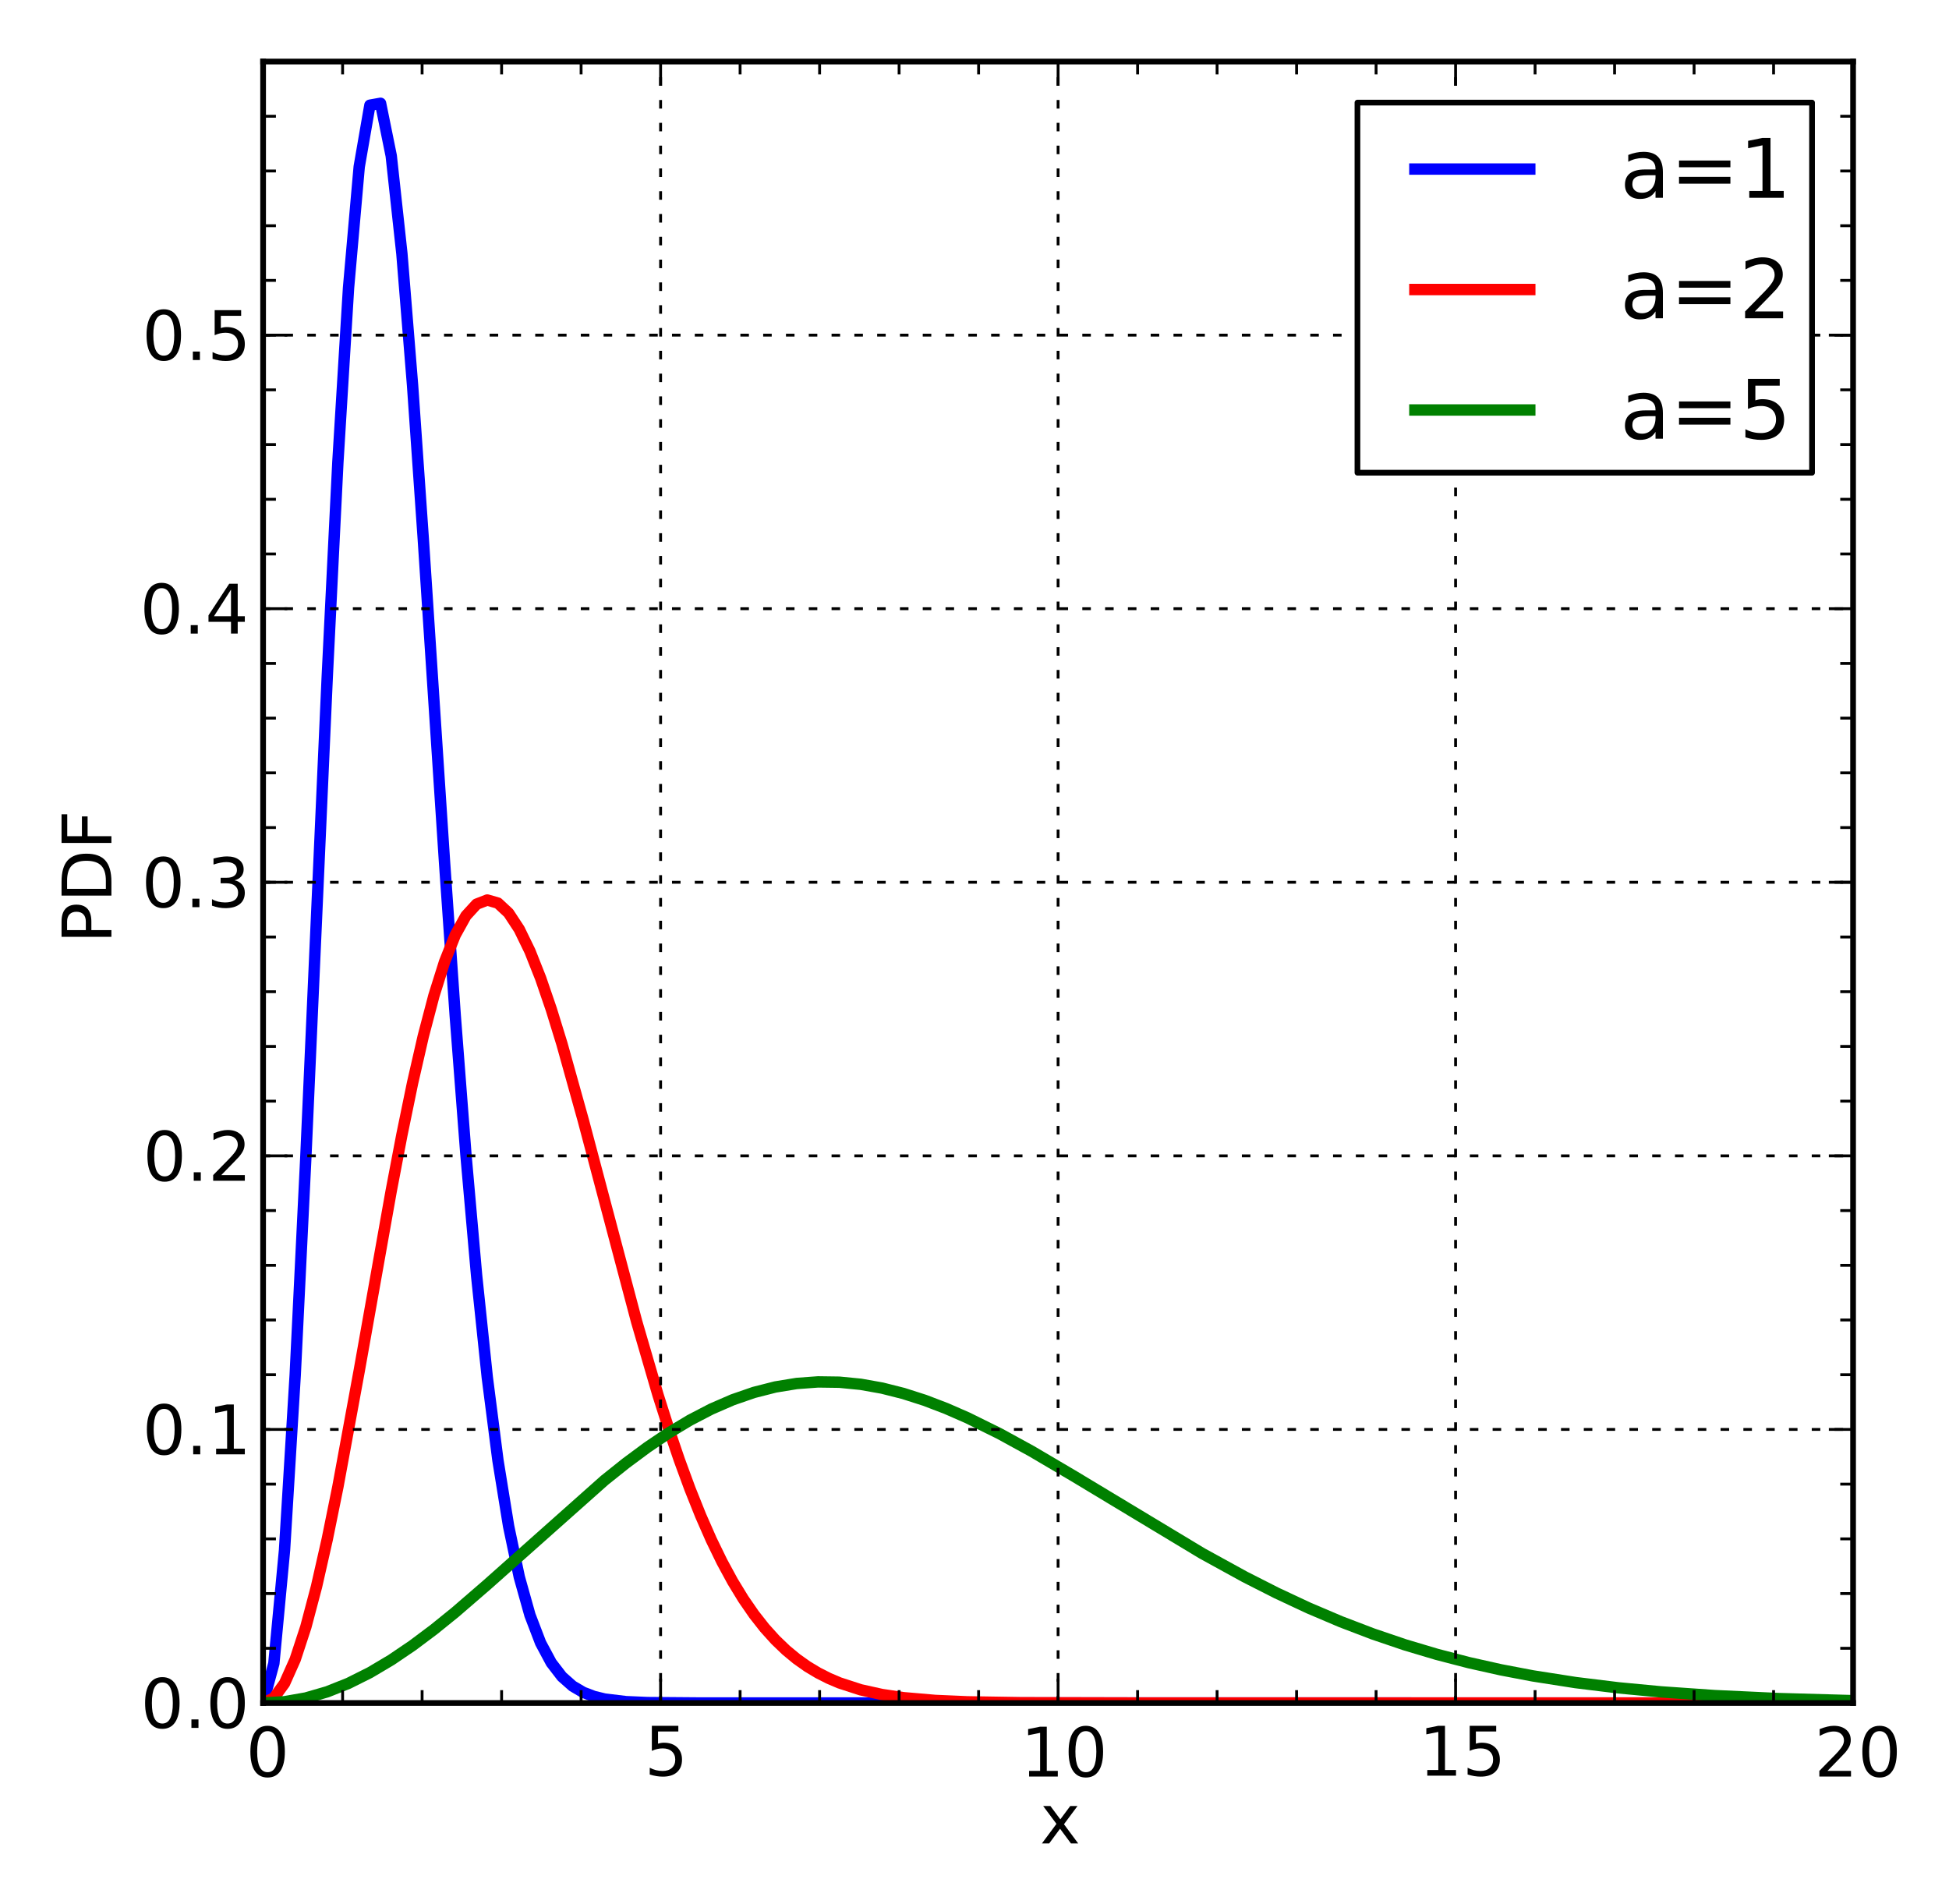 <?xml version="1.0" encoding="utf-8" standalone="no"?>
<!DOCTYPE svg PUBLIC "-//W3C//DTD SVG 1.1//EN"
  "http://www.w3.org/Graphics/SVG/1.1/DTD/svg11.dtd">
<!-- Created with matplotlib (http://matplotlib.sourceforge.net/) -->
<svg height="334pt" version="1.1" viewBox="0 0 342 334" width="342pt" xmlns="http://www.w3.org/2000/svg" xmlns:xlink="http://www.w3.org/1999/xlink">
 <defs>
  <style type="text/css">
*{stroke-linecap:square;stroke-linejoin:round;}
  </style>
 </defs>
 <g id="figure_1">
  <g id="patch_1">
   <path d="
M0 334.239
L342.765 334.239
L342.765 0
L0 0
z
" style="fill:#ffffff;"/>
  </g>
  <g id="axes_1">
   <g id="patch_2">
    <path d="
M46.168 298.8
L325.168 298.8
L325.168 10.8
L46.168 10.8
z
" style="fill:#ffffff;"/>
   </g>
   <g id="line2d_1">
    <path clip-path="url(#p8ebe1bd6ef)" d="
M46.182 298.8
L48.054 291.861
L49.927 271.987
L51.799 241.277
L53.672 202.918
L57.416 118.903
L59.289 81.105
L61.161 50.498
L63.034 29.254
L64.906 18.457
L66.778 18.124
L68.651 27.344
L70.523 44.513
L72.395 67.606
L74.268 94.454
L78.013 151.384
L79.885 178.243
L81.757 202.565
L83.63 223.768
L85.502 241.631
L87.375 256.213
L89.247 267.77
L91.119 276.679
L92.992 283.365
L94.864 288.256
L96.737 291.747
L98.609 294.179
L100.481 295.834
L102.354 296.935
L104.226 297.65
L106.099 298.106
L109.843 298.561
L113.588 298.724
L122.95 298.797
L261.507 298.8
L325.168 298.8
L325.168 298.8" style="fill:none;stroke:#0000ff;stroke-width:2;"/>
   </g>
   <g id="line2d_2">
    <path clip-path="url(#p8ebe1bd6ef)" d="
M46.182 298.8
L48.054 297.927
L49.927 295.356
L51.799 291.157
L53.672 285.441
L55.544 278.362
L57.416 270.104
L59.289 260.883
L63.034 240.511
L68.651 208.927
L70.523 199.111
L72.395 190.017
L74.268 181.828
L76.14 174.698
L78.013 168.746
L79.885 164.057
L81.757 160.683
L83.63 158.639
L85.502 157.911
L87.375 158.453
L89.247 160.196
L91.119 163.047
L92.992 166.895
L94.864 171.618
L96.737 177.084
L98.609 183.156
L102.354 196.575
L111.716 231.889
L115.46 244.738
L117.333 250.64
L119.205 256.149
L121.078 261.248
L122.95 265.926
L124.822 270.186
L126.695 274.033
L128.567 277.482
L130.44 280.553
L132.312 283.266
L134.184 285.648
L136.057 287.725
L137.929 289.524
L139.802 291.072
L141.674 292.396
L143.546 293.52
L145.419 294.47
L147.291 295.268
L151.036 296.486
L154.781 297.315
L158.525 297.866
L164.143 298.351
L169.76 298.594
L179.122 298.749
L201.59 298.799
L325.168 298.8
L325.168 298.8" style="fill:none;stroke:#ff0000;stroke-width:2;"/>
   </g>
   <g id="line2d_3">
    <path clip-path="url(#p8ebe1bd6ef)" d="
M46.182 298.8
L49.927 298.578
L53.672 297.919
L57.416 296.834
L61.161 295.342
L64.906 293.468
L68.651 291.245
L72.395 288.709
L76.14 285.904
L79.885 282.875
L85.502 278.022
L106.099 259.706
L109.843 256.718
L113.588 253.944
L117.333 251.419
L121.078 249.171
L124.822 247.225
L128.567 245.599
L132.312 244.305
L136.057 243.351
L139.802 242.738
L143.546 242.462
L147.291 242.514
L151.036 242.881
L154.781 243.548
L158.525 244.493
L162.27 245.693
L166.015 247.124
L169.76 248.76
L175.377 251.534
L180.994 254.611
L188.484 259.024
L210.952 272.56
L218.442 276.674
L224.059 279.526
L229.676 282.152
L235.293 284.539
L240.911 286.685
L246.528 288.592
L252.145 290.267
L257.762 291.724
L263.379 292.979
L268.996 294.048
L276.486 295.218
L283.976 296.137
L291.465 296.846
L300.827 297.498
L312.061 298.022
L325.168 298.389
L325.168 298.389" style="fill:none;stroke:#008000;stroke-width:2;"/>
   </g>
   <g id="matplotlib.axis_1">
    <g id="xtick_1">
     <g id="line2d_4">
      <path clip-path="url(#p8ebe1bd6ef)" d="
M46.168 298.8
L46.168 10.8" style="fill:none;stroke:#000000;stroke-dasharray:1,3;stroke-dashoffset:0.0;stroke-linecap:butt;stroke-width:0.5;"/>
     </g>
     <g id="line2d_5">
      <defs>
       <path d="
M0 0
L0 -4" id="m0012dd4eef" style="stroke:#000000;stroke-linecap:butt;stroke-width:0.5;"/>
      </defs>
      <g>
       <use style="stroke:#000000;stroke-linecap:butt;stroke-width:0.5;" x="46.168" xlink:href="#m0012dd4eef" y="298.8"/>
      </g>
     </g>
     <g id="line2d_6">
      <defs>
       <path d="
M0 0
L0 4" id="m476344969c" style="stroke:#000000;stroke-linecap:butt;stroke-width:0.5;"/>
      </defs>
      <g>
       <use style="stroke:#000000;stroke-linecap:butt;stroke-width:0.5;" x="46.168" xlink:href="#m476344969c" y="10.8"/>
      </g>
     </g>
     <g id="text_1">
      <!-- 0 -->
      <defs>
       <path d="
M31.781 66.406
Q24.172 66.406 20.328 58.906
Q16.5 51.422 16.5 36.375
Q16.5 21.391 20.328 13.891
Q24.172 6.391 31.781 6.391
Q39.453 6.391 43.281 13.891
Q47.125 21.391 47.125 36.375
Q47.125 51.422 43.281 58.906
Q39.453 66.406 31.781 66.406
M31.781 74.219
Q44.047 74.219 50.516 64.516
Q56.984 54.828 56.984 36.375
Q56.984 17.969 50.516 8.266
Q44.047 -1.422 31.781 -1.422
Q19.531 -1.422 13.062 8.266
Q6.594 17.969 6.594 36.375
Q6.594 54.828 13.062 64.516
Q19.531 74.219 31.781 74.219" id="BitstreamVeraSans-Roman-30"/>
      </defs>
      <g transform="translate(43.145 311.706)scale(0.12 -0.12)">
       <use xlink:href="#BitstreamVeraSans-Roman-30"/>
      </g>
     </g>
    </g>
    <g id="xtick_2">
     <g id="line2d_7">
      <path clip-path="url(#p8ebe1bd6ef)" d="
M115.918 298.8
L115.918 10.8" style="fill:none;stroke:#000000;stroke-dasharray:1,3;stroke-dashoffset:0.0;stroke-linecap:butt;stroke-width:0.5;"/>
     </g>
     <g id="line2d_8">
      <g>
       <use style="stroke:#000000;stroke-linecap:butt;stroke-width:0.5;" x="115.918" xlink:href="#m0012dd4eef" y="298.8"/>
      </g>
     </g>
     <g id="line2d_9">
      <g>
       <use style="stroke:#000000;stroke-linecap:butt;stroke-width:0.5;" x="115.918" xlink:href="#m476344969c" y="10.8"/>
      </g>
     </g>
     <g id="text_2">
      <!-- 5 -->
      <defs>
       <path d="
M10.797 72.906
L49.516 72.906
L49.516 64.594
L19.828 64.594
L19.828 46.734
Q21.969 47.469 24.109 47.828
Q26.266 48.188 28.422 48.188
Q40.625 48.188 47.75 41.5
Q54.891 34.812 54.891 23.391
Q54.891 11.625 47.562 5.094
Q40.234 -1.422 26.906 -1.422
Q22.312 -1.422 17.547 -0.641
Q12.797 0.141 7.719 1.703
L7.719 11.625
Q12.109 9.234 16.797 8.062
Q21.484 6.891 26.703 6.891
Q35.156 6.891 40.078 11.328
Q45.016 15.766 45.016 23.391
Q45.016 31 40.078 35.438
Q35.156 39.891 26.703 39.891
Q22.75 39.891 18.812 39.016
Q14.891 38.141 10.797 36.281
z
" id="BitstreamVeraSans-Roman-35"/>
      </defs>
      <g transform="translate(113.088 311.549)scale(0.12 -0.12)">
       <use xlink:href="#BitstreamVeraSans-Roman-35"/>
      </g>
     </g>
    </g>
    <g id="xtick_3">
     <g id="line2d_10">
      <path clip-path="url(#p8ebe1bd6ef)" d="
M185.668 298.8
L185.668 10.8" style="fill:none;stroke:#000000;stroke-dasharray:1,3;stroke-dashoffset:0.0;stroke-linecap:butt;stroke-width:0.5;"/>
     </g>
     <g id="line2d_11">
      <g>
       <use style="stroke:#000000;stroke-linecap:butt;stroke-width:0.5;" x="185.668" xlink:href="#m0012dd4eef" y="298.8"/>
      </g>
     </g>
     <g id="line2d_12">
      <g>
       <use style="stroke:#000000;stroke-linecap:butt;stroke-width:0.5;" x="185.668" xlink:href="#m476344969c" y="10.8"/>
      </g>
     </g>
     <g id="text_3">
      <!-- 10 -->
      <defs>
       <path d="
M12.406 8.297
L28.516 8.297
L28.516 63.922
L10.984 60.406
L10.984 69.391
L28.422 72.906
L38.281 72.906
L38.281 8.297
L54.391 8.297
L54.391 0
L12.406 0
z
" id="BitstreamVeraSans-Roman-31"/>
      </defs>
      <g transform="translate(179.091 311.706)scale(0.12 -0.12)">
       <use xlink:href="#BitstreamVeraSans-Roman-31"/>
       <use x="63.623" xlink:href="#BitstreamVeraSans-Roman-30"/>
      </g>
     </g>
    </g>
    <g id="xtick_4">
     <g id="line2d_13">
      <path clip-path="url(#p8ebe1bd6ef)" d="
M255.418 298.8
L255.418 10.8" style="fill:none;stroke:#000000;stroke-dasharray:1,3;stroke-dashoffset:0.0;stroke-linecap:butt;stroke-width:0.5;"/>
     </g>
     <g id="line2d_14">
      <g>
       <use style="stroke:#000000;stroke-linecap:butt;stroke-width:0.5;" x="255.418" xlink:href="#m0012dd4eef" y="298.8"/>
      </g>
     </g>
     <g id="line2d_15">
      <g>
       <use style="stroke:#000000;stroke-linecap:butt;stroke-width:0.5;" x="255.418" xlink:href="#m476344969c" y="10.8"/>
      </g>
     </g>
     <g id="text_4">
      <!-- 15 -->
      <g transform="translate(248.966 311.549)scale(0.12 -0.12)">
       <use xlink:href="#BitstreamVeraSans-Roman-31"/>
       <use x="63.623" xlink:href="#BitstreamVeraSans-Roman-35"/>
      </g>
     </g>
    </g>
    <g id="xtick_5">
     <g id="line2d_16">
      <path clip-path="url(#p8ebe1bd6ef)" d="
M325.168 298.8
L325.168 10.8" style="fill:none;stroke:#000000;stroke-dasharray:1,3;stroke-dashoffset:0.0;stroke-linecap:butt;stroke-width:0.5;"/>
     </g>
     <g id="line2d_17">
      <g>
       <use style="stroke:#000000;stroke-linecap:butt;stroke-width:0.5;" x="325.168" xlink:href="#m0012dd4eef" y="298.8"/>
      </g>
     </g>
     <g id="line2d_18">
      <g>
       <use style="stroke:#000000;stroke-linecap:butt;stroke-width:0.5;" x="325.168" xlink:href="#m476344969c" y="10.8"/>
      </g>
     </g>
     <g id="text_5">
      <!-- 20 -->
      <defs>
       <path d="
M19.188 8.297
L53.609 8.297
L53.609 0
L7.328 0
L7.328 8.297
Q12.938 14.109 22.625 23.891
Q32.328 33.688 34.812 36.531
Q39.547 41.844 41.422 45.531
Q43.312 49.219 43.312 52.781
Q43.312 58.594 39.234 62.25
Q35.156 65.922 28.609 65.922
Q23.969 65.922 18.812 64.312
Q13.672 62.703 7.812 59.422
L7.812 69.391
Q13.766 71.781 18.938 73
Q24.125 74.219 28.422 74.219
Q39.75 74.219 46.484 68.547
Q53.219 62.891 53.219 53.422
Q53.219 48.922 51.531 44.891
Q49.859 40.875 45.406 35.406
Q44.188 33.984 37.641 27.219
Q31.109 20.453 19.188 8.297" id="BitstreamVeraSans-Roman-32"/>
      </defs>
      <g transform="translate(318.371 311.706)scale(0.12 -0.12)">
       <use xlink:href="#BitstreamVeraSans-Roman-32"/>
       <use x="63.623" xlink:href="#BitstreamVeraSans-Roman-30"/>
      </g>
     </g>
    </g>
    <g id="xtick_6">
     <g id="line2d_19">
      <defs>
       <path d="
M0 0
L0 -2" id="m69b1a1edd1" style="stroke:#000000;stroke-linecap:butt;stroke-width:0.5;"/>
      </defs>
      <g>
       <use style="stroke:#000000;stroke-linecap:butt;stroke-width:0.5;" x="60.118" xlink:href="#m69b1a1edd1" y="298.8"/>
      </g>
     </g>
     <g id="line2d_20">
      <defs>
       <path d="
M0 0
L0 2" id="m9ad4d917ad" style="stroke:#000000;stroke-linecap:butt;stroke-width:0.5;"/>
      </defs>
      <g>
       <use style="stroke:#000000;stroke-linecap:butt;stroke-width:0.5;" x="60.118" xlink:href="#m9ad4d917ad" y="10.8"/>
      </g>
     </g>
    </g>
    <g id="xtick_7">
     <g id="line2d_21">
      <g>
       <use style="stroke:#000000;stroke-linecap:butt;stroke-width:0.5;" x="74.068" xlink:href="#m69b1a1edd1" y="298.8"/>
      </g>
     </g>
     <g id="line2d_22">
      <g>
       <use style="stroke:#000000;stroke-linecap:butt;stroke-width:0.5;" x="74.068" xlink:href="#m9ad4d917ad" y="10.8"/>
      </g>
     </g>
    </g>
    <g id="xtick_8">
     <g id="line2d_23">
      <g>
       <use style="stroke:#000000;stroke-linecap:butt;stroke-width:0.5;" x="88.018" xlink:href="#m69b1a1edd1" y="298.8"/>
      </g>
     </g>
     <g id="line2d_24">
      <g>
       <use style="stroke:#000000;stroke-linecap:butt;stroke-width:0.5;" x="88.018" xlink:href="#m9ad4d917ad" y="10.8"/>
      </g>
     </g>
    </g>
    <g id="xtick_9">
     <g id="line2d_25">
      <g>
       <use style="stroke:#000000;stroke-linecap:butt;stroke-width:0.5;" x="101.968" xlink:href="#m69b1a1edd1" y="298.8"/>
      </g>
     </g>
     <g id="line2d_26">
      <g>
       <use style="stroke:#000000;stroke-linecap:butt;stroke-width:0.5;" x="101.968" xlink:href="#m9ad4d917ad" y="10.8"/>
      </g>
     </g>
    </g>
    <g id="xtick_10">
     <g id="line2d_27">
      <g>
       <use style="stroke:#000000;stroke-linecap:butt;stroke-width:0.5;" x="129.868" xlink:href="#m69b1a1edd1" y="298.8"/>
      </g>
     </g>
     <g id="line2d_28">
      <g>
       <use style="stroke:#000000;stroke-linecap:butt;stroke-width:0.5;" x="129.868" xlink:href="#m9ad4d917ad" y="10.8"/>
      </g>
     </g>
    </g>
    <g id="xtick_11">
     <g id="line2d_29">
      <g>
       <use style="stroke:#000000;stroke-linecap:butt;stroke-width:0.5;" x="143.818" xlink:href="#m69b1a1edd1" y="298.8"/>
      </g>
     </g>
     <g id="line2d_30">
      <g>
       <use style="stroke:#000000;stroke-linecap:butt;stroke-width:0.5;" x="143.818" xlink:href="#m9ad4d917ad" y="10.8"/>
      </g>
     </g>
    </g>
    <g id="xtick_12">
     <g id="line2d_31">
      <g>
       <use style="stroke:#000000;stroke-linecap:butt;stroke-width:0.5;" x="157.768" xlink:href="#m69b1a1edd1" y="298.8"/>
      </g>
     </g>
     <g id="line2d_32">
      <g>
       <use style="stroke:#000000;stroke-linecap:butt;stroke-width:0.5;" x="157.768" xlink:href="#m9ad4d917ad" y="10.8"/>
      </g>
     </g>
    </g>
    <g id="xtick_13">
     <g id="line2d_33">
      <g>
       <use style="stroke:#000000;stroke-linecap:butt;stroke-width:0.5;" x="171.718" xlink:href="#m69b1a1edd1" y="298.8"/>
      </g>
     </g>
     <g id="line2d_34">
      <g>
       <use style="stroke:#000000;stroke-linecap:butt;stroke-width:0.5;" x="171.718" xlink:href="#m9ad4d917ad" y="10.8"/>
      </g>
     </g>
    </g>
    <g id="xtick_14">
     <g id="line2d_35">
      <g>
       <use style="stroke:#000000;stroke-linecap:butt;stroke-width:0.5;" x="199.618" xlink:href="#m69b1a1edd1" y="298.8"/>
      </g>
     </g>
     <g id="line2d_36">
      <g>
       <use style="stroke:#000000;stroke-linecap:butt;stroke-width:0.5;" x="199.618" xlink:href="#m9ad4d917ad" y="10.8"/>
      </g>
     </g>
    </g>
    <g id="xtick_15">
     <g id="line2d_37">
      <g>
       <use style="stroke:#000000;stroke-linecap:butt;stroke-width:0.5;" x="213.568" xlink:href="#m69b1a1edd1" y="298.8"/>
      </g>
     </g>
     <g id="line2d_38">
      <g>
       <use style="stroke:#000000;stroke-linecap:butt;stroke-width:0.5;" x="213.568" xlink:href="#m9ad4d917ad" y="10.8"/>
      </g>
     </g>
    </g>
    <g id="xtick_16">
     <g id="line2d_39">
      <g>
       <use style="stroke:#000000;stroke-linecap:butt;stroke-width:0.5;" x="227.518" xlink:href="#m69b1a1edd1" y="298.8"/>
      </g>
     </g>
     <g id="line2d_40">
      <g>
       <use style="stroke:#000000;stroke-linecap:butt;stroke-width:0.5;" x="227.518" xlink:href="#m9ad4d917ad" y="10.8"/>
      </g>
     </g>
    </g>
    <g id="xtick_17">
     <g id="line2d_41">
      <g>
       <use style="stroke:#000000;stroke-linecap:butt;stroke-width:0.5;" x="241.468" xlink:href="#m69b1a1edd1" y="298.8"/>
      </g>
     </g>
     <g id="line2d_42">
      <g>
       <use style="stroke:#000000;stroke-linecap:butt;stroke-width:0.5;" x="241.468" xlink:href="#m9ad4d917ad" y="10.8"/>
      </g>
     </g>
    </g>
    <g id="xtick_18">
     <g id="line2d_43">
      <g>
       <use style="stroke:#000000;stroke-linecap:butt;stroke-width:0.5;" x="269.368" xlink:href="#m69b1a1edd1" y="298.8"/>
      </g>
     </g>
     <g id="line2d_44">
      <g>
       <use style="stroke:#000000;stroke-linecap:butt;stroke-width:0.5;" x="269.368" xlink:href="#m9ad4d917ad" y="10.8"/>
      </g>
     </g>
    </g>
    <g id="xtick_19">
     <g id="line2d_45">
      <g>
       <use style="stroke:#000000;stroke-linecap:butt;stroke-width:0.5;" x="283.318" xlink:href="#m69b1a1edd1" y="298.8"/>
      </g>
     </g>
     <g id="line2d_46">
      <g>
       <use style="stroke:#000000;stroke-linecap:butt;stroke-width:0.5;" x="283.318" xlink:href="#m9ad4d917ad" y="10.8"/>
      </g>
     </g>
    </g>
    <g id="xtick_20">
     <g id="line2d_47">
      <g>
       <use style="stroke:#000000;stroke-linecap:butt;stroke-width:0.5;" x="297.268" xlink:href="#m69b1a1edd1" y="298.8"/>
      </g>
     </g>
     <g id="line2d_48">
      <g>
       <use style="stroke:#000000;stroke-linecap:butt;stroke-width:0.5;" x="297.268" xlink:href="#m9ad4d917ad" y="10.8"/>
      </g>
     </g>
    </g>
    <g id="xtick_21">
     <g id="line2d_49">
      <g>
       <use style="stroke:#000000;stroke-linecap:butt;stroke-width:0.5;" x="311.218" xlink:href="#m69b1a1edd1" y="298.8"/>
      </g>
     </g>
     <g id="line2d_50">
      <g>
       <use style="stroke:#000000;stroke-linecap:butt;stroke-width:0.5;" x="311.218" xlink:href="#m9ad4d917ad" y="10.8"/>
      </g>
     </g>
    </g>
    <g id="text_6">
     <!-- x -->
     <defs>
      <path d="
M54.891 54.688
L35.109 28.078
L55.906 0
L45.312 0
L29.391 21.484
L13.484 0
L2.875 0
L24.125 28.609
L4.688 54.688
L15.281 54.688
L29.781 35.203
L44.281 54.688
z
" id="BitstreamVeraSans-Roman-78"/>
     </defs>
     <g transform="translate(182.486 323.439)scale(0.12 -0.12)">
      <use xlink:href="#BitstreamVeraSans-Roman-78"/>
     </g>
    </g>
   </g>
   <g id="matplotlib.axis_2">
    <g id="ytick_1">
     <g id="line2d_51">
      <path clip-path="url(#p8ebe1bd6ef)" d="
M46.168 298.8
L325.168 298.8" style="fill:none;stroke:#000000;stroke-dasharray:1,3;stroke-dashoffset:0.0;stroke-linecap:butt;stroke-width:0.5;"/>
     </g>
     <g id="line2d_52">
      <defs>
       <path d="
M0 0
L4 0" id="me8a85f7bf6" style="stroke:#000000;stroke-linecap:butt;stroke-width:0.5;"/>
      </defs>
      <g>
       <use style="stroke:#000000;stroke-linecap:butt;stroke-width:0.5;" x="46.168" xlink:href="#me8a85f7bf6" y="298.8"/>
      </g>
     </g>
     <g id="line2d_53">
      <defs>
       <path d="
M0 0
L-4 0" id="m1a32005dea" style="stroke:#000000;stroke-linecap:butt;stroke-width:0.5;"/>
      </defs>
      <g>
       <use style="stroke:#000000;stroke-linecap:butt;stroke-width:0.5;" x="325.168" xlink:href="#m1a32005dea" y="298.8"/>
      </g>
     </g>
     <g id="text_7">
      <!-- 0.0 -->
      <defs>
       <path d="
M10.688 12.406
L21 12.406
L21 0
L10.688 0
z
" id="BitstreamVeraSans-Roman-2e"/>
      </defs>
      <g transform="translate(24.672 303.168)scale(0.12 -0.12)">
       <use xlink:href="#BitstreamVeraSans-Roman-30"/>
       <use x="63.623" xlink:href="#BitstreamVeraSans-Roman-2e"/>
       <use x="95.41" xlink:href="#BitstreamVeraSans-Roman-30"/>
      </g>
     </g>
    </g>
    <g id="ytick_2">
     <g id="line2d_54">
      <path clip-path="url(#p8ebe1bd6ef)" d="
M46.168 250.8
L325.168 250.8" style="fill:none;stroke:#000000;stroke-dasharray:1,3;stroke-dashoffset:0.0;stroke-linecap:butt;stroke-width:0.5;"/>
     </g>
     <g id="line2d_55">
      <g>
       <use style="stroke:#000000;stroke-linecap:butt;stroke-width:0.5;" x="46.168" xlink:href="#me8a85f7bf6" y="250.8"/>
      </g>
     </g>
     <g id="line2d_56">
      <g>
       <use style="stroke:#000000;stroke-linecap:butt;stroke-width:0.5;" x="325.168" xlink:href="#m1a32005dea" y="250.8"/>
      </g>
     </g>
     <g id="text_8">
      <!-- 0.1 -->
      <g transform="translate(24.984 255.168)scale(0.12 -0.12)">
       <use xlink:href="#BitstreamVeraSans-Roman-30"/>
       <use x="63.623" xlink:href="#BitstreamVeraSans-Roman-2e"/>
       <use x="95.41" xlink:href="#BitstreamVeraSans-Roman-31"/>
      </g>
     </g>
    </g>
    <g id="ytick_3">
     <g id="line2d_57">
      <path clip-path="url(#p8ebe1bd6ef)" d="
M46.168 202.8
L325.168 202.8" style="fill:none;stroke:#000000;stroke-dasharray:1,3;stroke-dashoffset:0.0;stroke-linecap:butt;stroke-width:0.5;"/>
     </g>
     <g id="line2d_58">
      <g>
       <use style="stroke:#000000;stroke-linecap:butt;stroke-width:0.5;" x="46.168" xlink:href="#me8a85f7bf6" y="202.8"/>
      </g>
     </g>
     <g id="line2d_59">
      <g>
       <use style="stroke:#000000;stroke-linecap:butt;stroke-width:0.5;" x="325.168" xlink:href="#m1a32005dea" y="202.8"/>
      </g>
     </g>
     <g id="text_9">
      <!-- 0.2 -->
      <g transform="translate(25.078 207.168)scale(0.12 -0.12)">
       <use xlink:href="#BitstreamVeraSans-Roman-30"/>
       <use x="63.623" xlink:href="#BitstreamVeraSans-Roman-2e"/>
       <use x="95.41" xlink:href="#BitstreamVeraSans-Roman-32"/>
      </g>
     </g>
    </g>
    <g id="ytick_4">
     <g id="line2d_60">
      <path clip-path="url(#p8ebe1bd6ef)" d="
M46.168 154.8
L325.168 154.8" style="fill:none;stroke:#000000;stroke-dasharray:1,3;stroke-dashoffset:0.0;stroke-linecap:butt;stroke-width:0.5;"/>
     </g>
     <g id="line2d_61">
      <g>
       <use style="stroke:#000000;stroke-linecap:butt;stroke-width:0.5;" x="46.168" xlink:href="#me8a85f7bf6" y="154.8"/>
      </g>
     </g>
     <g id="line2d_62">
      <g>
       <use style="stroke:#000000;stroke-linecap:butt;stroke-width:0.5;" x="325.168" xlink:href="#m1a32005dea" y="154.8"/>
      </g>
     </g>
     <g id="text_10">
      <!-- 0.3 -->
      <defs>
       <path d="
M40.578 39.312
Q47.656 37.797 51.625 33
Q55.609 28.219 55.609 21.188
Q55.609 10.406 48.188 4.484
Q40.766 -1.422 27.094 -1.422
Q22.516 -1.422 17.656 -0.516
Q12.797 0.391 7.625 2.203
L7.625 11.719
Q11.719 9.328 16.594 8.109
Q21.484 6.891 26.812 6.891
Q36.078 6.891 40.938 10.547
Q45.797 14.203 45.797 21.188
Q45.797 27.641 41.281 31.266
Q36.766 34.906 28.719 34.906
L20.219 34.906
L20.219 43.016
L29.109 43.016
Q36.375 43.016 40.234 45.922
Q44.094 48.828 44.094 54.297
Q44.094 59.906 40.109 62.906
Q36.141 65.922 28.719 65.922
Q24.656 65.922 20.016 65.031
Q15.375 64.156 9.812 62.312
L9.812 71.094
Q15.438 72.656 20.344 73.438
Q25.25 74.219 29.594 74.219
Q40.828 74.219 47.359 69.109
Q53.906 64.016 53.906 55.328
Q53.906 49.266 50.438 45.094
Q46.969 40.922 40.578 39.312" id="BitstreamVeraSans-Roman-33"/>
      </defs>
      <g transform="translate(24.837 159.168)scale(0.12 -0.12)">
       <use xlink:href="#BitstreamVeraSans-Roman-30"/>
       <use x="63.623" xlink:href="#BitstreamVeraSans-Roman-2e"/>
       <use x="95.41" xlink:href="#BitstreamVeraSans-Roman-33"/>
      </g>
     </g>
    </g>
    <g id="ytick_5">
     <g id="line2d_63">
      <path clip-path="url(#p8ebe1bd6ef)" d="
M46.168 106.8
L325.168 106.8" style="fill:none;stroke:#000000;stroke-dasharray:1,3;stroke-dashoffset:0.0;stroke-linecap:butt;stroke-width:0.5;"/>
     </g>
     <g id="line2d_64">
      <g>
       <use style="stroke:#000000;stroke-linecap:butt;stroke-width:0.5;" x="46.168" xlink:href="#me8a85f7bf6" y="106.8"/>
      </g>
     </g>
     <g id="line2d_65">
      <g>
       <use style="stroke:#000000;stroke-linecap:butt;stroke-width:0.5;" x="325.168" xlink:href="#m1a32005dea" y="106.8"/>
      </g>
     </g>
     <g id="text_11">
      <!-- 0.4 -->
      <defs>
       <path d="
M37.797 64.312
L12.891 25.391
L37.797 25.391
z

M35.203 72.906
L47.609 72.906
L47.609 25.391
L58.016 25.391
L58.016 17.188
L47.609 17.188
L47.609 0
L37.797 0
L37.797 17.188
L4.891 17.188
L4.891 26.703
z
" id="BitstreamVeraSans-Roman-34"/>
      </defs>
      <g transform="translate(24.549 111.168)scale(0.12 -0.12)">
       <use xlink:href="#BitstreamVeraSans-Roman-30"/>
       <use x="63.623" xlink:href="#BitstreamVeraSans-Roman-2e"/>
       <use x="95.41" xlink:href="#BitstreamVeraSans-Roman-34"/>
      </g>
     </g>
    </g>
    <g id="ytick_6">
     <g id="line2d_66">
      <path clip-path="url(#p8ebe1bd6ef)" d="
M46.168 58.8
L325.168 58.8" style="fill:none;stroke:#000000;stroke-dasharray:1,3;stroke-dashoffset:0.0;stroke-linecap:butt;stroke-width:0.5;"/>
     </g>
     <g id="line2d_67">
      <g>
       <use style="stroke:#000000;stroke-linecap:butt;stroke-width:0.5;" x="46.168" xlink:href="#me8a85f7bf6" y="58.8"/>
      </g>
     </g>
     <g id="line2d_68">
      <g>
       <use style="stroke:#000000;stroke-linecap:butt;stroke-width:0.5;" x="325.168" xlink:href="#m1a32005dea" y="58.8"/>
      </g>
     </g>
     <g id="text_12">
      <!-- 0.5 -->
      <g transform="translate(24.924 63.168)scale(0.12 -0.12)">
       <use xlink:href="#BitstreamVeraSans-Roman-30"/>
       <use x="63.623" xlink:href="#BitstreamVeraSans-Roman-2e"/>
       <use x="95.41" xlink:href="#BitstreamVeraSans-Roman-35"/>
      </g>
     </g>
    </g>
    <g id="ytick_7">
     <g id="line2d_69">
      <defs>
       <path d="
M0 0
L2 0" id="md1aed85dae" style="stroke:#000000;stroke-linecap:butt;stroke-width:0.5;"/>
      </defs>
      <g>
       <use style="stroke:#000000;stroke-linecap:butt;stroke-width:0.5;" x="46.168" xlink:href="#md1aed85dae" y="289.2"/>
      </g>
     </g>
     <g id="line2d_70">
      <defs>
       <path d="
M0 0
L-2 0" id="m544cce01ee" style="stroke:#000000;stroke-linecap:butt;stroke-width:0.5;"/>
      </defs>
      <g>
       <use style="stroke:#000000;stroke-linecap:butt;stroke-width:0.5;" x="325.168" xlink:href="#m544cce01ee" y="289.2"/>
      </g>
     </g>
    </g>
    <g id="ytick_8">
     <g id="line2d_71">
      <g>
       <use style="stroke:#000000;stroke-linecap:butt;stroke-width:0.5;" x="46.168" xlink:href="#md1aed85dae" y="279.6"/>
      </g>
     </g>
     <g id="line2d_72">
      <g>
       <use style="stroke:#000000;stroke-linecap:butt;stroke-width:0.5;" x="325.168" xlink:href="#m544cce01ee" y="279.6"/>
      </g>
     </g>
    </g>
    <g id="ytick_9">
     <g id="line2d_73">
      <g>
       <use style="stroke:#000000;stroke-linecap:butt;stroke-width:0.5;" x="46.168" xlink:href="#md1aed85dae" y="270.0"/>
      </g>
     </g>
     <g id="line2d_74">
      <g>
       <use style="stroke:#000000;stroke-linecap:butt;stroke-width:0.5;" x="325.168" xlink:href="#m544cce01ee" y="270.0"/>
      </g>
     </g>
    </g>
    <g id="ytick_10">
     <g id="line2d_75">
      <g>
       <use style="stroke:#000000;stroke-linecap:butt;stroke-width:0.5;" x="46.168" xlink:href="#md1aed85dae" y="260.4"/>
      </g>
     </g>
     <g id="line2d_76">
      <g>
       <use style="stroke:#000000;stroke-linecap:butt;stroke-width:0.5;" x="325.168" xlink:href="#m544cce01ee" y="260.4"/>
      </g>
     </g>
    </g>
    <g id="ytick_11">
     <g id="line2d_77">
      <g>
       <use style="stroke:#000000;stroke-linecap:butt;stroke-width:0.5;" x="46.168" xlink:href="#md1aed85dae" y="241.2"/>
      </g>
     </g>
     <g id="line2d_78">
      <g>
       <use style="stroke:#000000;stroke-linecap:butt;stroke-width:0.5;" x="325.168" xlink:href="#m544cce01ee" y="241.2"/>
      </g>
     </g>
    </g>
    <g id="ytick_12">
     <g id="line2d_79">
      <g>
       <use style="stroke:#000000;stroke-linecap:butt;stroke-width:0.5;" x="46.168" xlink:href="#md1aed85dae" y="231.6"/>
      </g>
     </g>
     <g id="line2d_80">
      <g>
       <use style="stroke:#000000;stroke-linecap:butt;stroke-width:0.5;" x="325.168" xlink:href="#m544cce01ee" y="231.6"/>
      </g>
     </g>
    </g>
    <g id="ytick_13">
     <g id="line2d_81">
      <g>
       <use style="stroke:#000000;stroke-linecap:butt;stroke-width:0.5;" x="46.168" xlink:href="#md1aed85dae" y="222.0"/>
      </g>
     </g>
     <g id="line2d_82">
      <g>
       <use style="stroke:#000000;stroke-linecap:butt;stroke-width:0.5;" x="325.168" xlink:href="#m544cce01ee" y="222.0"/>
      </g>
     </g>
    </g>
    <g id="ytick_14">
     <g id="line2d_83">
      <g>
       <use style="stroke:#000000;stroke-linecap:butt;stroke-width:0.5;" x="46.168" xlink:href="#md1aed85dae" y="212.4"/>
      </g>
     </g>
     <g id="line2d_84">
      <g>
       <use style="stroke:#000000;stroke-linecap:butt;stroke-width:0.5;" x="325.168" xlink:href="#m544cce01ee" y="212.4"/>
      </g>
     </g>
    </g>
    <g id="ytick_15">
     <g id="line2d_85">
      <g>
       <use style="stroke:#000000;stroke-linecap:butt;stroke-width:0.5;" x="46.168" xlink:href="#md1aed85dae" y="193.2"/>
      </g>
     </g>
     <g id="line2d_86">
      <g>
       <use style="stroke:#000000;stroke-linecap:butt;stroke-width:0.5;" x="325.168" xlink:href="#m544cce01ee" y="193.2"/>
      </g>
     </g>
    </g>
    <g id="ytick_16">
     <g id="line2d_87">
      <g>
       <use style="stroke:#000000;stroke-linecap:butt;stroke-width:0.5;" x="46.168" xlink:href="#md1aed85dae" y="183.6"/>
      </g>
     </g>
     <g id="line2d_88">
      <g>
       <use style="stroke:#000000;stroke-linecap:butt;stroke-width:0.5;" x="325.168" xlink:href="#m544cce01ee" y="183.6"/>
      </g>
     </g>
    </g>
    <g id="ytick_17">
     <g id="line2d_89">
      <g>
       <use style="stroke:#000000;stroke-linecap:butt;stroke-width:0.5;" x="46.168" xlink:href="#md1aed85dae" y="174.0"/>
      </g>
     </g>
     <g id="line2d_90">
      <g>
       <use style="stroke:#000000;stroke-linecap:butt;stroke-width:0.5;" x="325.168" xlink:href="#m544cce01ee" y="174.0"/>
      </g>
     </g>
    </g>
    <g id="ytick_18">
     <g id="line2d_91">
      <g>
       <use style="stroke:#000000;stroke-linecap:butt;stroke-width:0.5;" x="46.168" xlink:href="#md1aed85dae" y="164.4"/>
      </g>
     </g>
     <g id="line2d_92">
      <g>
       <use style="stroke:#000000;stroke-linecap:butt;stroke-width:0.5;" x="325.168" xlink:href="#m544cce01ee" y="164.4"/>
      </g>
     </g>
    </g>
    <g id="ytick_19">
     <g id="line2d_93">
      <g>
       <use style="stroke:#000000;stroke-linecap:butt;stroke-width:0.5;" x="46.168" xlink:href="#md1aed85dae" y="154.8"/>
      </g>
     </g>
     <g id="line2d_94">
      <g>
       <use style="stroke:#000000;stroke-linecap:butt;stroke-width:0.5;" x="325.168" xlink:href="#m544cce01ee" y="154.8"/>
      </g>
     </g>
    </g>
    <g id="ytick_20">
     <g id="line2d_95">
      <g>
       <use style="stroke:#000000;stroke-linecap:butt;stroke-width:0.5;" x="46.168" xlink:href="#md1aed85dae" y="145.2"/>
      </g>
     </g>
     <g id="line2d_96">
      <g>
       <use style="stroke:#000000;stroke-linecap:butt;stroke-width:0.5;" x="325.168" xlink:href="#m544cce01ee" y="145.2"/>
      </g>
     </g>
    </g>
    <g id="ytick_21">
     <g id="line2d_97">
      <g>
       <use style="stroke:#000000;stroke-linecap:butt;stroke-width:0.5;" x="46.168" xlink:href="#md1aed85dae" y="135.6"/>
      </g>
     </g>
     <g id="line2d_98">
      <g>
       <use style="stroke:#000000;stroke-linecap:butt;stroke-width:0.5;" x="325.168" xlink:href="#m544cce01ee" y="135.6"/>
      </g>
     </g>
    </g>
    <g id="ytick_22">
     <g id="line2d_99">
      <g>
       <use style="stroke:#000000;stroke-linecap:butt;stroke-width:0.5;" x="46.168" xlink:href="#md1aed85dae" y="126.0"/>
      </g>
     </g>
     <g id="line2d_100">
      <g>
       <use style="stroke:#000000;stroke-linecap:butt;stroke-width:0.5;" x="325.168" xlink:href="#m544cce01ee" y="126.0"/>
      </g>
     </g>
    </g>
    <g id="ytick_23">
     <g id="line2d_101">
      <g>
       <use style="stroke:#000000;stroke-linecap:butt;stroke-width:0.5;" x="46.168" xlink:href="#md1aed85dae" y="116.4"/>
      </g>
     </g>
     <g id="line2d_102">
      <g>
       <use style="stroke:#000000;stroke-linecap:butt;stroke-width:0.5;" x="325.168" xlink:href="#m544cce01ee" y="116.4"/>
      </g>
     </g>
    </g>
    <g id="ytick_24">
     <g id="line2d_103">
      <g>
       <use style="stroke:#000000;stroke-linecap:butt;stroke-width:0.5;" x="46.168" xlink:href="#md1aed85dae" y="97.2"/>
      </g>
     </g>
     <g id="line2d_104">
      <g>
       <use style="stroke:#000000;stroke-linecap:butt;stroke-width:0.5;" x="325.168" xlink:href="#m544cce01ee" y="97.2"/>
      </g>
     </g>
    </g>
    <g id="ytick_25">
     <g id="line2d_105">
      <g>
       <use style="stroke:#000000;stroke-linecap:butt;stroke-width:0.5;" x="46.168" xlink:href="#md1aed85dae" y="87.6"/>
      </g>
     </g>
     <g id="line2d_106">
      <g>
       <use style="stroke:#000000;stroke-linecap:butt;stroke-width:0.5;" x="325.168" xlink:href="#m544cce01ee" y="87.6"/>
      </g>
     </g>
    </g>
    <g id="ytick_26">
     <g id="line2d_107">
      <g>
       <use style="stroke:#000000;stroke-linecap:butt;stroke-width:0.5;" x="46.168" xlink:href="#md1aed85dae" y="78.0"/>
      </g>
     </g>
     <g id="line2d_108">
      <g>
       <use style="stroke:#000000;stroke-linecap:butt;stroke-width:0.5;" x="325.168" xlink:href="#m544cce01ee" y="78.0"/>
      </g>
     </g>
    </g>
    <g id="ytick_27">
     <g id="line2d_109">
      <g>
       <use style="stroke:#000000;stroke-linecap:butt;stroke-width:0.5;" x="46.168" xlink:href="#md1aed85dae" y="68.4"/>
      </g>
     </g>
     <g id="line2d_110">
      <g>
       <use style="stroke:#000000;stroke-linecap:butt;stroke-width:0.5;" x="325.168" xlink:href="#m544cce01ee" y="68.4"/>
      </g>
     </g>
    </g>
    <g id="ytick_28">
     <g id="line2d_111">
      <g>
       <use style="stroke:#000000;stroke-linecap:butt;stroke-width:0.5;" x="46.168" xlink:href="#md1aed85dae" y="58.8"/>
      </g>
     </g>
     <g id="line2d_112">
      <g>
       <use style="stroke:#000000;stroke-linecap:butt;stroke-width:0.5;" x="325.168" xlink:href="#m544cce01ee" y="58.8"/>
      </g>
     </g>
    </g>
    <g id="ytick_29">
     <g id="line2d_113">
      <g>
       <use style="stroke:#000000;stroke-linecap:butt;stroke-width:0.5;" x="46.168" xlink:href="#md1aed85dae" y="49.2"/>
      </g>
     </g>
     <g id="line2d_114">
      <g>
       <use style="stroke:#000000;stroke-linecap:butt;stroke-width:0.5;" x="325.168" xlink:href="#m544cce01ee" y="49.2"/>
      </g>
     </g>
    </g>
    <g id="ytick_30">
     <g id="line2d_115">
      <g>
       <use style="stroke:#000000;stroke-linecap:butt;stroke-width:0.5;" x="46.168" xlink:href="#md1aed85dae" y="39.6"/>
      </g>
     </g>
     <g id="line2d_116">
      <g>
       <use style="stroke:#000000;stroke-linecap:butt;stroke-width:0.5;" x="325.168" xlink:href="#m544cce01ee" y="39.6"/>
      </g>
     </g>
    </g>
    <g id="ytick_31">
     <g id="line2d_117">
      <g>
       <use style="stroke:#000000;stroke-linecap:butt;stroke-width:0.5;" x="46.168" xlink:href="#md1aed85dae" y="30.0"/>
      </g>
     </g>
     <g id="line2d_118">
      <g>
       <use style="stroke:#000000;stroke-linecap:butt;stroke-width:0.5;" x="325.168" xlink:href="#m544cce01ee" y="30.0"/>
      </g>
     </g>
    </g>
    <g id="ytick_32">
     <g id="line2d_119">
      <g>
       <use style="stroke:#000000;stroke-linecap:butt;stroke-width:0.5;" x="46.168" xlink:href="#md1aed85dae" y="20.4"/>
      </g>
     </g>
     <g id="line2d_120">
      <g>
       <use style="stroke:#000000;stroke-linecap:butt;stroke-width:0.5;" x="325.168" xlink:href="#m544cce01ee" y="20.4"/>
      </g>
     </g>
    </g>
    <g id="text_13">
     <!-- PDF -->
     <defs>
      <path d="
M19.672 64.797
L19.672 37.406
L32.078 37.406
Q38.969 37.406 42.719 40.969
Q46.484 44.531 46.484 51.125
Q46.484 57.672 42.719 61.234
Q38.969 64.797 32.078 64.797
z

M9.812 72.906
L32.078 72.906
Q44.344 72.906 50.609 67.359
Q56.891 61.812 56.891 51.125
Q56.891 40.328 50.609 34.812
Q44.344 29.297 32.078 29.297
L19.672 29.297
L19.672 0
L9.812 0
z
" id="BitstreamVeraSans-Roman-50"/>
      <path d="
M9.812 72.906
L51.703 72.906
L51.703 64.594
L19.672 64.594
L19.672 43.109
L48.578 43.109
L48.578 34.812
L19.672 34.812
L19.672 0
L9.812 0
z
" id="BitstreamVeraSans-Roman-46"/>
      <path d="
M19.672 64.797
L19.672 8.109
L31.594 8.109
Q46.688 8.109 53.688 14.938
Q60.688 21.781 60.688 36.531
Q60.688 51.172 53.688 57.984
Q46.688 64.797 31.594 64.797
z

M9.812 72.906
L30.078 72.906
Q51.266 72.906 61.172 64.094
Q71.094 55.281 71.094 36.531
Q71.094 17.672 61.125 8.828
Q51.172 0 30.078 0
L9.812 0
z
" id="BitstreamVeraSans-Roman-44"/>
     </defs>
     <g transform="translate(19.549 165.551)rotate(-90.0)scale(0.12 -0.12)">
      <use xlink:href="#BitstreamVeraSans-Roman-50"/>
      <use x="60.303" xlink:href="#BitstreamVeraSans-Roman-44"/>
      <use x="137.305" xlink:href="#BitstreamVeraSans-Roman-46"/>
     </g>
    </g>
   </g>
   <g id="patch_3">
    <path d="
M46.168 10.8
L325.168 10.8" style="fill:none;stroke:#000000;"/>
   </g>
   <g id="patch_4">
    <path d="
M325.168 298.8
L325.168 10.8" style="fill:none;stroke:#000000;"/>
   </g>
   <g id="patch_5">
    <path d="
M46.168 298.8
L325.168 298.8" style="fill:none;stroke:#000000;"/>
   </g>
   <g id="patch_6">
    <path d="
M46.168 298.8
L46.168 10.8" style="fill:none;stroke:#000000;"/>
   </g>
   <g id="legend_1">
    <g id="patch_7">
     <path d="
M238.197 82.939
L317.968 82.939
L317.968 18
L238.197 18
L238.197 82.939
z
" style="fill:#ffffff;stroke:#000000;"/>
    </g>
    <g id="line2d_121">
     <path d="
M248.277 29.662
L268.437 29.662" style="fill:none;stroke:#0000ff;stroke-width:2;"/>
    </g>
    <g id="line2d_122"/>
    <g id="text_14">
     <!-- a=1 -->
     <defs>
      <path d="
M34.281 27.484
Q23.391 27.484 19.188 25
Q14.984 22.516 14.984 16.5
Q14.984 11.719 18.141 8.906
Q21.297 6.109 26.703 6.109
Q34.188 6.109 38.703 11.406
Q43.219 16.703 43.219 25.484
L43.219 27.484
z

M52.203 31.203
L52.203 0
L43.219 0
L43.219 8.297
Q40.141 3.328 35.547 0.953
Q30.953 -1.422 24.312 -1.422
Q15.922 -1.422 10.953 3.297
Q6 8.016 6 15.922
Q6 25.141 12.172 29.828
Q18.359 34.516 30.609 34.516
L43.219 34.516
L43.219 35.406
Q43.219 41.609 39.141 45
Q35.062 48.391 27.688 48.391
Q23 48.391 18.547 47.266
Q14.109 46.141 10.016 43.891
L10.016 52.203
Q14.938 54.109 19.578 55.047
Q24.219 56 28.609 56
Q40.484 56 46.344 49.844
Q52.203 43.703 52.203 31.203" id="BitstreamVeraSans-Roman-61"/>
      <path d="
M10.594 45.406
L73.188 45.406
L73.188 37.203
L10.594 37.203
z

M10.594 25.484
L73.188 25.484
L73.188 17.188
L10.594 17.188
z
" id="BitstreamVeraSans-Roman-3d"/>
     </defs>
     <g transform="translate(284.277 34.702)scale(0.144 -0.144)">
      <use xlink:href="#BitstreamVeraSans-Roman-61"/>
      <use x="61.279" xlink:href="#BitstreamVeraSans-Roman-3d"/>
      <use x="145.068" xlink:href="#BitstreamVeraSans-Roman-31"/>
     </g>
    </g>
    <g id="line2d_123">
     <path d="
M248.277 50.798
L268.437 50.798" style="fill:none;stroke:#ff0000;stroke-width:2;"/>
    </g>
    <g id="line2d_124"/>
    <g id="text_15">
     <!-- a=2 -->
     <g transform="translate(284.277 55.838)scale(0.144 -0.144)">
      <use xlink:href="#BitstreamVeraSans-Roman-61"/>
      <use x="61.279" xlink:href="#BitstreamVeraSans-Roman-3d"/>
      <use x="145.068" xlink:href="#BitstreamVeraSans-Roman-32"/>
     </g>
    </g>
    <g id="line2d_125">
     <path d="
M248.277 71.935
L268.437 71.935" style="fill:none;stroke:#008000;stroke-width:2;"/>
    </g>
    <g id="line2d_126"/>
    <g id="text_16">
     <!-- a=5 -->
     <g transform="translate(284.277 76.975)scale(0.144 -0.144)">
      <use xlink:href="#BitstreamVeraSans-Roman-61"/>
      <use x="61.279" xlink:href="#BitstreamVeraSans-Roman-3d"/>
      <use x="145.068" xlink:href="#BitstreamVeraSans-Roman-35"/>
     </g>
    </g>
   </g>
  </g>
 </g>
 <defs>
  <clipPath id="p8ebe1bd6ef">
   <rect height="288.0" width="279.0" x="46.168" y="10.8"/>
  </clipPath>
 </defs>
</svg>
